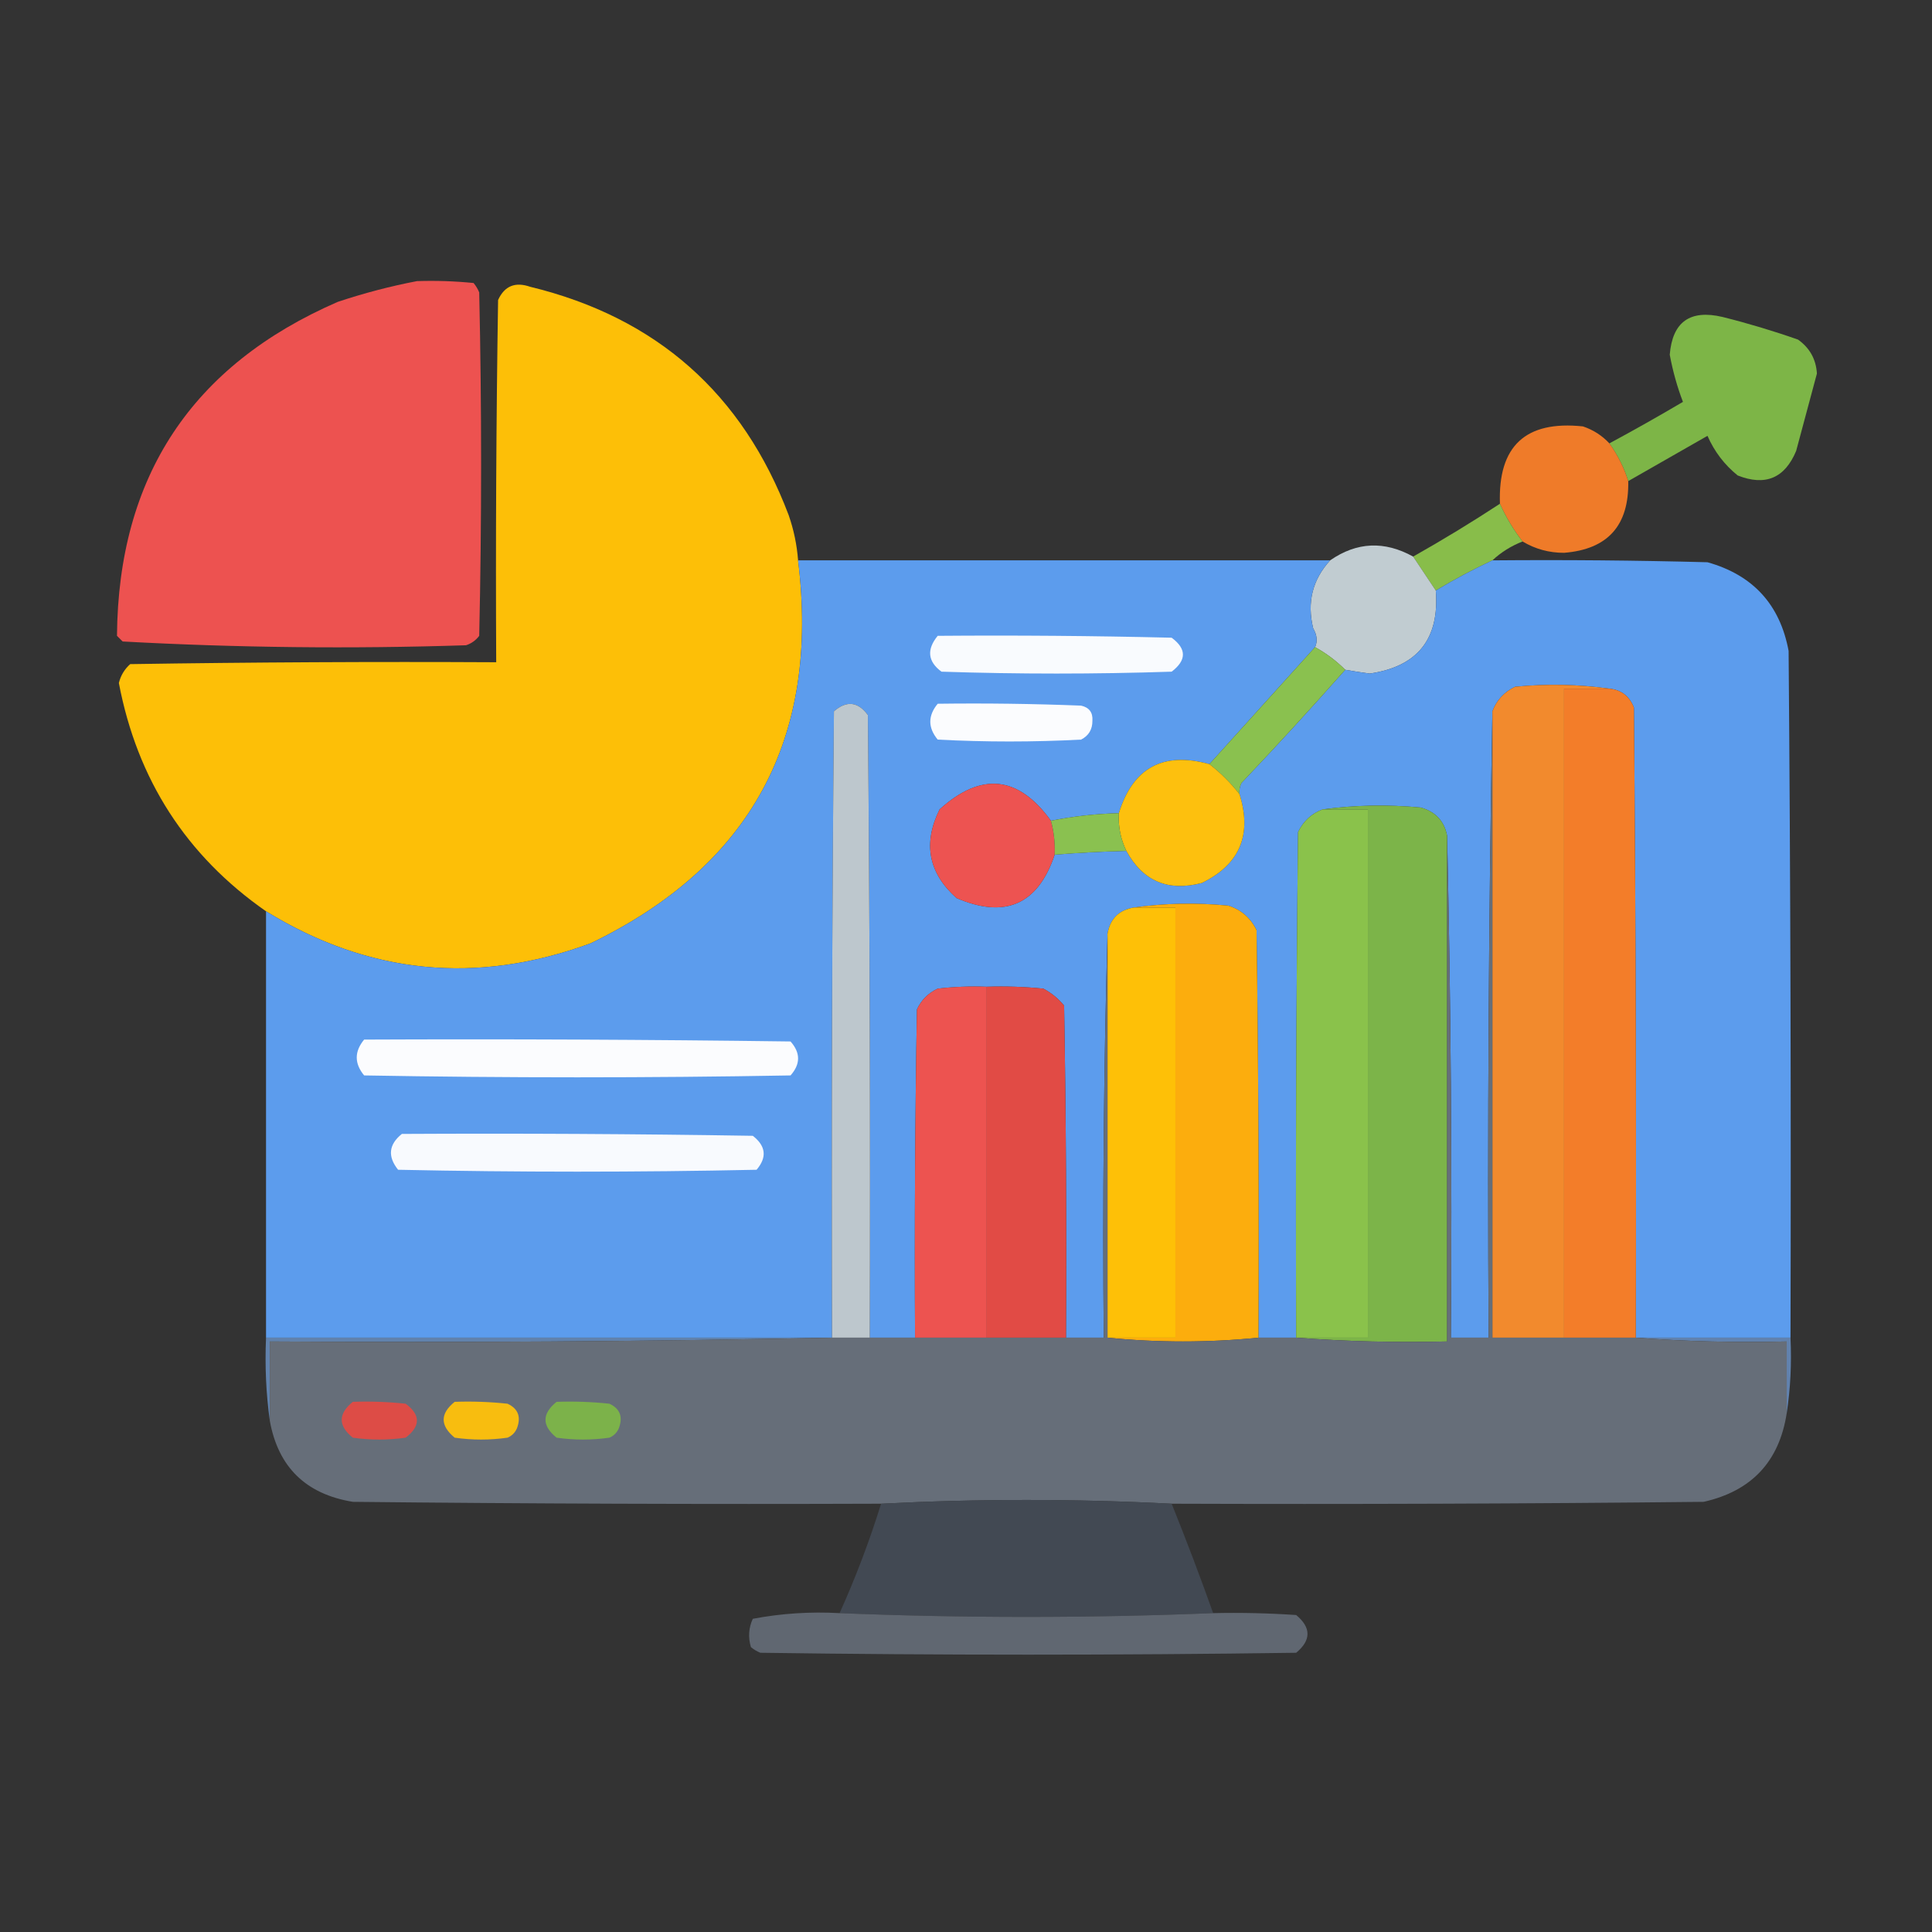 <?xml version="1.0" encoding="UTF-8"?>
<!DOCTYPE svg PUBLIC "-//W3C//DTD SVG 1.1//EN" "http://www.w3.org/Graphics/SVG/1.1/DTD/svg11.dtd">
<svg xmlns="http://www.w3.org/2000/svg" version="1.1" width="512px" height="512px" style="shape-rendering:geometricPrecision; text-rendering:geometricPrecision; image-rendering:optimizeQuality; fill-rule:evenodd; clip-rule:evenodd" xmlns:xlink="http://www.w3.org/1999/xlink">
<rect width="100%" height="100%" fill="#333333" stroke="none"/>
<g><path style="opacity:0.986" fill="#ef5250" d="M 110.5,74.5 C 115.511,74.334 120.511,74.501 125.5,75C 126.126,75.75 126.626,76.584 127,77.5C 127.667,107.833 127.667,138.167 127,168.5C 126.097,169.701 124.931,170.535 123.5,171C 93.081,171.984 62.747,171.651 32.5,170C 32,169.5 31.5,169 31,168.5C 31.342,126.312 50.842,96.812 89.5,80C 96.509,77.666 103.509,75.833 110.5,74.5 Z"/></g>
<g><path style="opacity:0.995" fill="#fec008" d="M 211.5,148.5 C 217.336,195.673 199.003,229.507 156.5,250C 126.356,261.064 97.69,258.231 70.5,241.5C 49.361,226.755 36.361,206.588 31.5,181C 31.99,179.018 32.99,177.351 34.5,176C 66.832,175.5 99.165,175.333 131.5,175.5C 131.333,143.498 131.5,111.498 132,79.5C 133.691,75.787 136.525,74.621 140.5,76C 173.96,84.126 196.793,104.292 209,136.5C 210.359,140.405 211.192,144.405 211.5,148.5 Z"/></g>
<g><path style="opacity:0.98" fill="#7fb748" d="M 431.5,127.5 C 430.399,123.964 428.732,120.631 426.5,117.5C 433.054,113.972 439.554,110.305 446,106.5C 444.488,102.565 443.321,98.398 442.5,94C 443.213,85.3 447.88,81.966 456.5,84C 463.27,85.692 469.936,87.692 476.5,90C 479.606,92.216 481.273,95.216 481.5,99C 479.679,105.802 477.846,112.635 476,119.5C 472.988,126.728 467.821,128.895 460.5,126C 456.996,123.168 454.329,119.668 452.5,115.5C 445.483,119.528 438.483,123.528 431.5,127.5 Z"/></g>
<g><path style="opacity:0.978" fill="#f37d29" d="M 426.5,117.5 C 428.732,120.631 430.399,123.964 431.5,127.5C 431.744,139.251 426.078,145.584 414.5,146.5C 410.528,146.508 406.861,145.508 403.5,143.5C 401.129,140.446 399.129,137.113 397.5,133.5C 396.951,118.216 404.284,111.383 419.5,113C 422.257,113.938 424.59,115.438 426.5,117.5 Z"/></g>
<g><path style="opacity:0.962" fill="#8bc24b" d="M 397.5,133.5 C 399.129,137.113 401.129,140.446 403.5,143.5C 400.489,144.669 397.822,146.336 395.5,148.5C 390.411,150.88 385.411,153.546 380.5,156.5C 378.507,153.505 376.507,150.505 374.5,147.5C 382.305,143.096 389.972,138.429 397.5,133.5 Z"/></g>
<g><path style="opacity:0.993" fill="#c2cdd2" d="M 374.5,147.5 C 376.507,150.505 378.507,153.505 380.5,156.5C 381.515,169.316 375.681,176.649 363,178.5C 360.813,178.212 358.646,177.878 356.5,177.5C 354.122,175.122 351.455,173.122 348.5,171.5C 349.203,169.966 349.036,168.299 348,166.5C 346.325,159.603 347.825,153.603 352.5,148.5C 359.55,143.61 366.884,143.276 374.5,147.5 Z"/></g>
<g><path style="opacity:0.999" fill="#5c9ced" d="M 211.5,148.5 C 258.5,148.5 305.5,148.5 352.5,148.5C 347.825,153.603 346.325,159.603 348,166.5C 349.036,168.299 349.203,169.966 348.5,171.5C 339.167,181.833 329.833,192.167 320.5,202.5C 308.238,199.114 300.238,203.448 296.5,215.5C 290.399,215.659 284.399,216.326 278.5,217.5C 269.85,205.524 260.016,204.524 249,214.5C 244.544,223.522 246.044,231.356 253.5,238C 266.404,243.538 275.07,239.704 279.5,226.5C 285.822,225.986 292.155,225.653 298.5,225.5C 302.837,233.495 309.503,236.329 318.5,234C 328.521,229.116 331.854,221.283 328.5,210.5C 328.351,209.448 328.517,208.448 329,207.5C 338.401,197.604 347.568,187.604 356.5,177.5C 358.646,177.878 360.813,178.212 363,178.5C 375.681,176.649 381.515,169.316 380.5,156.5C 385.411,153.546 390.411,150.88 395.5,148.5C 414.503,148.333 433.503,148.5 452.5,149C 464.554,152.386 471.72,160.219 474,172.5C 474.5,233.166 474.667,293.832 474.5,354.5C 460.833,354.5 447.167,354.5 433.5,354.5C 433.667,298.832 433.5,243.166 433,187.5C 431.809,184.466 429.642,182.799 426.5,182.5C 418.344,181.343 410.01,181.177 401.5,182C 398.591,183.406 396.591,185.572 395.5,188.5C 394.501,243.664 394.168,298.997 394.5,354.5C 391.167,354.5 387.833,354.5 384.5,354.5C 384.832,309.997 384.499,265.664 383.5,221.5C 382.761,217.592 380.428,215.092 376.5,214C 367.657,213.176 358.99,213.343 350.5,214.5C 347.572,215.591 345.406,217.591 344,220.5C 343.5,265.165 343.333,309.832 343.5,354.5C 340.167,354.5 336.833,354.5 333.5,354.5C 333.667,318.498 333.5,282.498 333,246.5C 331.413,243.244 328.913,241.077 325.5,240C 316.99,239.177 308.656,239.343 300.5,240.5C 296.5,241.167 294.167,243.5 293.5,247.5C 292.502,282.996 292.168,318.663 292.5,354.5C 289.167,354.5 285.833,354.5 282.5,354.5C 282.667,325.165 282.5,295.831 282,266.5C 280.457,264.622 278.624,263.122 276.5,262C 271.511,261.501 266.511,261.334 261.5,261.5C 257.154,261.334 252.821,261.501 248.5,262C 246,263.167 244.167,265 243,267.5C 242.5,296.498 242.333,325.498 242.5,354.5C 238.5,354.5 234.5,354.5 230.5,354.5C 230.667,299.499 230.5,244.499 230,189.5C 227.374,185.928 224.374,185.595 221,188.5C 220.5,243.832 220.333,299.166 220.5,354.5C 170.5,354.5 120.5,354.5 70.5,354.5C 70.5,316.833 70.5,279.167 70.5,241.5C 97.69,258.231 126.356,261.064 156.5,250C 199.003,229.507 217.336,195.673 211.5,148.5 Z"/></g>
<g><path style="opacity:1" fill="#f9fbfe" d="M 248.5,168.5 C 269.169,168.333 289.836,168.5 310.5,169C 314.482,171.952 314.482,174.952 310.5,178C 290.167,178.667 269.833,178.667 249.5,178C 245.86,175.302 245.527,172.135 248.5,168.5 Z"/></g>
<g><path style="opacity:1" fill="#8ac14f" d="M 348.5,171.5 C 351.455,173.122 354.122,175.122 356.5,177.5C 347.568,187.604 338.401,197.604 329,207.5C 328.517,208.448 328.351,209.448 328.5,210.5C 326.167,207.5 323.5,204.833 320.5,202.5C 329.833,192.167 339.167,181.833 348.5,171.5 Z"/></g>
<g><path style="opacity:1" fill="#f28a2d" d="M 426.5,182.5 C 422.5,182.5 418.5,182.5 414.5,182.5C 414.5,239.833 414.5,297.167 414.5,354.5C 408.167,354.5 401.833,354.5 395.5,354.5C 395.5,299.167 395.5,243.833 395.5,188.5C 396.591,185.572 398.591,183.406 401.5,182C 410.01,181.177 418.344,181.343 426.5,182.5 Z"/></g>
<g><path style="opacity:1" fill="#f37d29" d="M 426.5,182.5 C 429.642,182.799 431.809,184.466 433,187.5C 433.5,243.166 433.667,298.832 433.5,354.5C 427.167,354.5 420.833,354.5 414.5,354.5C 414.5,297.167 414.5,239.833 414.5,182.5C 418.5,182.5 422.5,182.5 426.5,182.5 Z"/></g>
<g><path style="opacity:1" fill="#fbfcfe" d="M 248.5,186.5 C 261.171,186.333 273.838,186.5 286.5,187C 288.646,187.479 289.646,188.812 289.5,191C 289.516,193.305 288.516,194.972 286.5,196C 273.833,196.667 261.167,196.667 248.5,196C 245.888,192.836 245.888,189.669 248.5,186.5 Z"/></g>
<g><path style="opacity:1" fill="#bdc7cd" d="M 230.5,354.5 C 227.167,354.5 223.833,354.5 220.5,354.5C 220.333,299.166 220.5,243.832 221,188.5C 224.374,185.595 227.374,185.928 230,189.5C 230.5,244.499 230.667,299.499 230.5,354.5 Z"/></g>
<g><path style="opacity:1" fill="#fdc00e" d="M 320.5,202.5 C 323.5,204.833 326.167,207.5 328.5,210.5C 331.854,221.283 328.521,229.116 318.5,234C 309.503,236.329 302.837,233.495 298.5,225.5C 296.977,222.37 296.311,219.037 296.5,215.5C 300.238,203.448 308.238,199.114 320.5,202.5 Z"/></g>
<g><path style="opacity:1" fill="#ed5351" d="M 278.5,217.5 C 279.299,220.43 279.632,223.43 279.5,226.5C 275.07,239.704 266.404,243.538 253.5,238C 246.044,231.356 244.544,223.522 249,214.5C 260.016,204.524 269.85,205.524 278.5,217.5 Z"/></g>
<g><path style="opacity:1" fill="#8ac24b" d="M 350.5,214.5 C 354.5,214.5 358.5,214.5 362.5,214.5C 362.5,261.167 362.5,307.833 362.5,354.5C 356.167,354.5 349.833,354.5 343.5,354.5C 343.333,309.832 343.5,265.165 344,220.5C 345.406,217.591 347.572,215.591 350.5,214.5 Z"/></g>
<g><path style="opacity:1" fill="#7cb449" d="M 350.5,214.5 C 358.99,213.343 367.657,213.176 376.5,214C 380.428,215.092 382.761,217.592 383.5,221.5C 383.5,266.167 383.5,310.833 383.5,355.5C 369.99,355.829 356.656,355.496 343.5,354.5C 349.833,354.5 356.167,354.5 362.5,354.5C 362.5,307.833 362.5,261.167 362.5,214.5C 358.5,214.5 354.5,214.5 350.5,214.5 Z"/></g>
<g><path style="opacity:1" fill="#8ac150" d="M 296.5,215.5 C 296.311,219.037 296.977,222.37 298.5,225.5C 292.155,225.653 285.822,225.986 279.5,226.5C 279.632,223.43 279.299,220.43 278.5,217.5C 284.399,216.326 290.399,215.659 296.5,215.5 Z"/></g>
<g><path style="opacity:1" fill="#fec007" d="M 300.5,240.5 C 304.167,240.5 307.833,240.5 311.5,240.5C 311.5,278.5 311.5,316.5 311.5,354.5C 305.5,354.5 299.5,354.5 293.5,354.5C 293.5,318.833 293.5,283.167 293.5,247.5C 294.167,243.5 296.5,241.167 300.5,240.5 Z"/></g>
<g><path style="opacity:1" fill="#fcad0d" d="M 300.5,240.5 C 308.656,239.343 316.99,239.177 325.5,240C 328.913,241.077 331.413,243.244 333,246.5C 333.5,282.498 333.667,318.498 333.5,354.5C 320.167,355.833 306.833,355.833 293.5,354.5C 299.5,354.5 305.5,354.5 311.5,354.5C 311.5,316.5 311.5,278.5 311.5,240.5C 307.833,240.5 304.167,240.5 300.5,240.5 Z"/></g>
<g><path style="opacity:1" fill="#ed5350" d="M 261.5,261.5 C 261.5,292.5 261.5,323.5 261.5,354.5C 255.167,354.5 248.833,354.5 242.5,354.5C 242.333,325.498 242.5,296.498 243,267.5C 244.167,265 246,263.167 248.5,262C 252.821,261.501 257.154,261.334 261.5,261.5 Z"/></g>
<g><path style="opacity:1" fill="#e14b45" d="M 261.5,261.5 C 266.511,261.334 271.511,261.501 276.5,262C 278.624,263.122 280.457,264.622 282,266.5C 282.5,295.831 282.667,325.165 282.5,354.5C 275.5,354.5 268.5,354.5 261.5,354.5C 261.5,323.5 261.5,292.5 261.5,261.5 Z"/></g>
<g><path style="opacity:1" fill="#fbfcfe" d="M 96.5,275.5 C 134.168,275.333 171.835,275.5 209.5,276C 212.167,279 212.167,282 209.5,285C 171.833,285.667 134.167,285.667 96.5,285C 93.888,281.836 93.888,278.669 96.5,275.5 Z"/></g>
<g><path style="opacity:1" fill="#f8fafe" d="M 106.5,300.5 C 137.502,300.333 168.502,300.5 199.5,301C 202.978,303.706 203.311,306.706 200.5,310C 168.833,310.667 137.167,310.667 105.5,310C 102.675,306.476 103.008,303.31 106.5,300.5 Z"/></g>
<g><path style="opacity:1" fill="#6182ac" d="M 70.5,354.5 C 120.5,354.5 170.5,354.5 220.5,354.5C 171.003,355.499 121.336,355.832 71.5,355.5C 71.5,362.5 71.5,369.5 71.5,376.5C 70.508,369.352 70.175,362.019 70.5,354.5 Z"/></g>
<g><path style="opacity:1" fill="#6182ae" d="M 433.5,354.5 C 447.167,354.5 460.833,354.5 474.5,354.5C 474.824,361.354 474.491,368.021 473.5,374.5C 473.5,368.167 473.5,361.833 473.5,355.5C 459.99,355.829 446.656,355.496 433.5,354.5 Z"/></g>
<g><path style="opacity:1" fill="#666e79" d="M 395.5,188.5 C 395.5,243.833 395.5,299.167 395.5,354.5C 401.833,354.5 408.167,354.5 414.5,354.5C 420.833,354.5 427.167,354.5 433.5,354.5C 446.656,355.496 459.99,355.829 473.5,355.5C 473.5,361.833 473.5,368.167 473.5,374.5C 471.532,387.303 464.199,395.136 451.5,398C 404.501,398.5 357.501,398.667 310.5,398.5C 284.863,397.175 259.196,397.175 233.5,398.5C 186.832,398.667 140.165,398.5 93.5,398C 81.046,395.961 73.712,388.794 71.5,376.5C 71.5,369.5 71.5,362.5 71.5,355.5C 121.336,355.832 171.003,355.499 220.5,354.5C 223.833,354.5 227.167,354.5 230.5,354.5C 234.5,354.5 238.5,354.5 242.5,354.5C 248.833,354.5 255.167,354.5 261.5,354.5C 268.5,354.5 275.5,354.5 282.5,354.5C 285.833,354.5 289.167,354.5 292.5,354.5C 292.168,318.663 292.502,282.996 293.5,247.5C 293.5,283.167 293.5,318.833 293.5,354.5C 306.833,355.833 320.167,355.833 333.5,354.5C 336.833,354.5 340.167,354.5 343.5,354.5C 356.656,355.496 369.99,355.829 383.5,355.5C 383.5,310.833 383.5,266.167 383.5,221.5C 384.499,265.664 384.832,309.997 384.5,354.5C 387.833,354.5 391.167,354.5 394.5,354.5C 394.168,298.997 394.501,243.664 395.5,188.5 Z"/></g>
<g><path style="opacity:1" fill="#dd4c46" d="M 93.5,371.5 C 98.178,371.334 102.845,371.501 107.5,372C 111.482,374.952 111.482,377.952 107.5,381C 102.833,381.667 98.167,381.667 93.5,381C 89.581,377.84 89.581,374.673 93.5,371.5 Z"/></g>
<g><path style="opacity:1" fill="#f8bd0f" d="M 120.5,371.5 C 125.179,371.334 129.845,371.501 134.5,372C 137.306,373.305 138.14,375.472 137,378.5C 136.5,379.667 135.667,380.5 134.5,381C 129.833,381.667 125.167,381.667 120.5,381C 116.599,377.792 116.599,374.626 120.5,371.5 Z"/></g>
<g><path style="opacity:1" fill="#7cb24a" d="M 147.5,371.5 C 152.179,371.334 156.845,371.501 161.5,372C 164.306,373.305 165.14,375.472 164,378.5C 163.5,379.667 162.667,380.5 161.5,381C 156.833,381.667 152.167,381.667 147.5,381C 143.581,377.84 143.581,374.673 147.5,371.5 Z"/></g>
<g><path style="opacity:0.993" fill="#434a54" d="M 310.5,398.5 C 314.362,408.084 318.028,417.751 321.5,427.5C 288.5,428.833 255.5,428.833 222.5,427.5C 226.758,418.06 230.425,408.393 233.5,398.5C 259.196,397.175 284.863,397.175 310.5,398.5 Z"/></g>
<g><path style="opacity:0.917" fill="#656c77" d="M 222.5,427.5 C 255.5,428.833 288.5,428.833 321.5,427.5C 328.841,427.334 336.174,427.5 343.5,428C 347.5,431.333 347.5,434.667 343.5,438C 296.167,438.667 248.833,438.667 201.5,438C 200.584,437.626 199.75,437.126 199,436.5C 198.231,433.901 198.398,431.401 199.5,429C 207.054,427.568 214.721,427.068 222.5,427.5 Z"/></g>
</svg>

